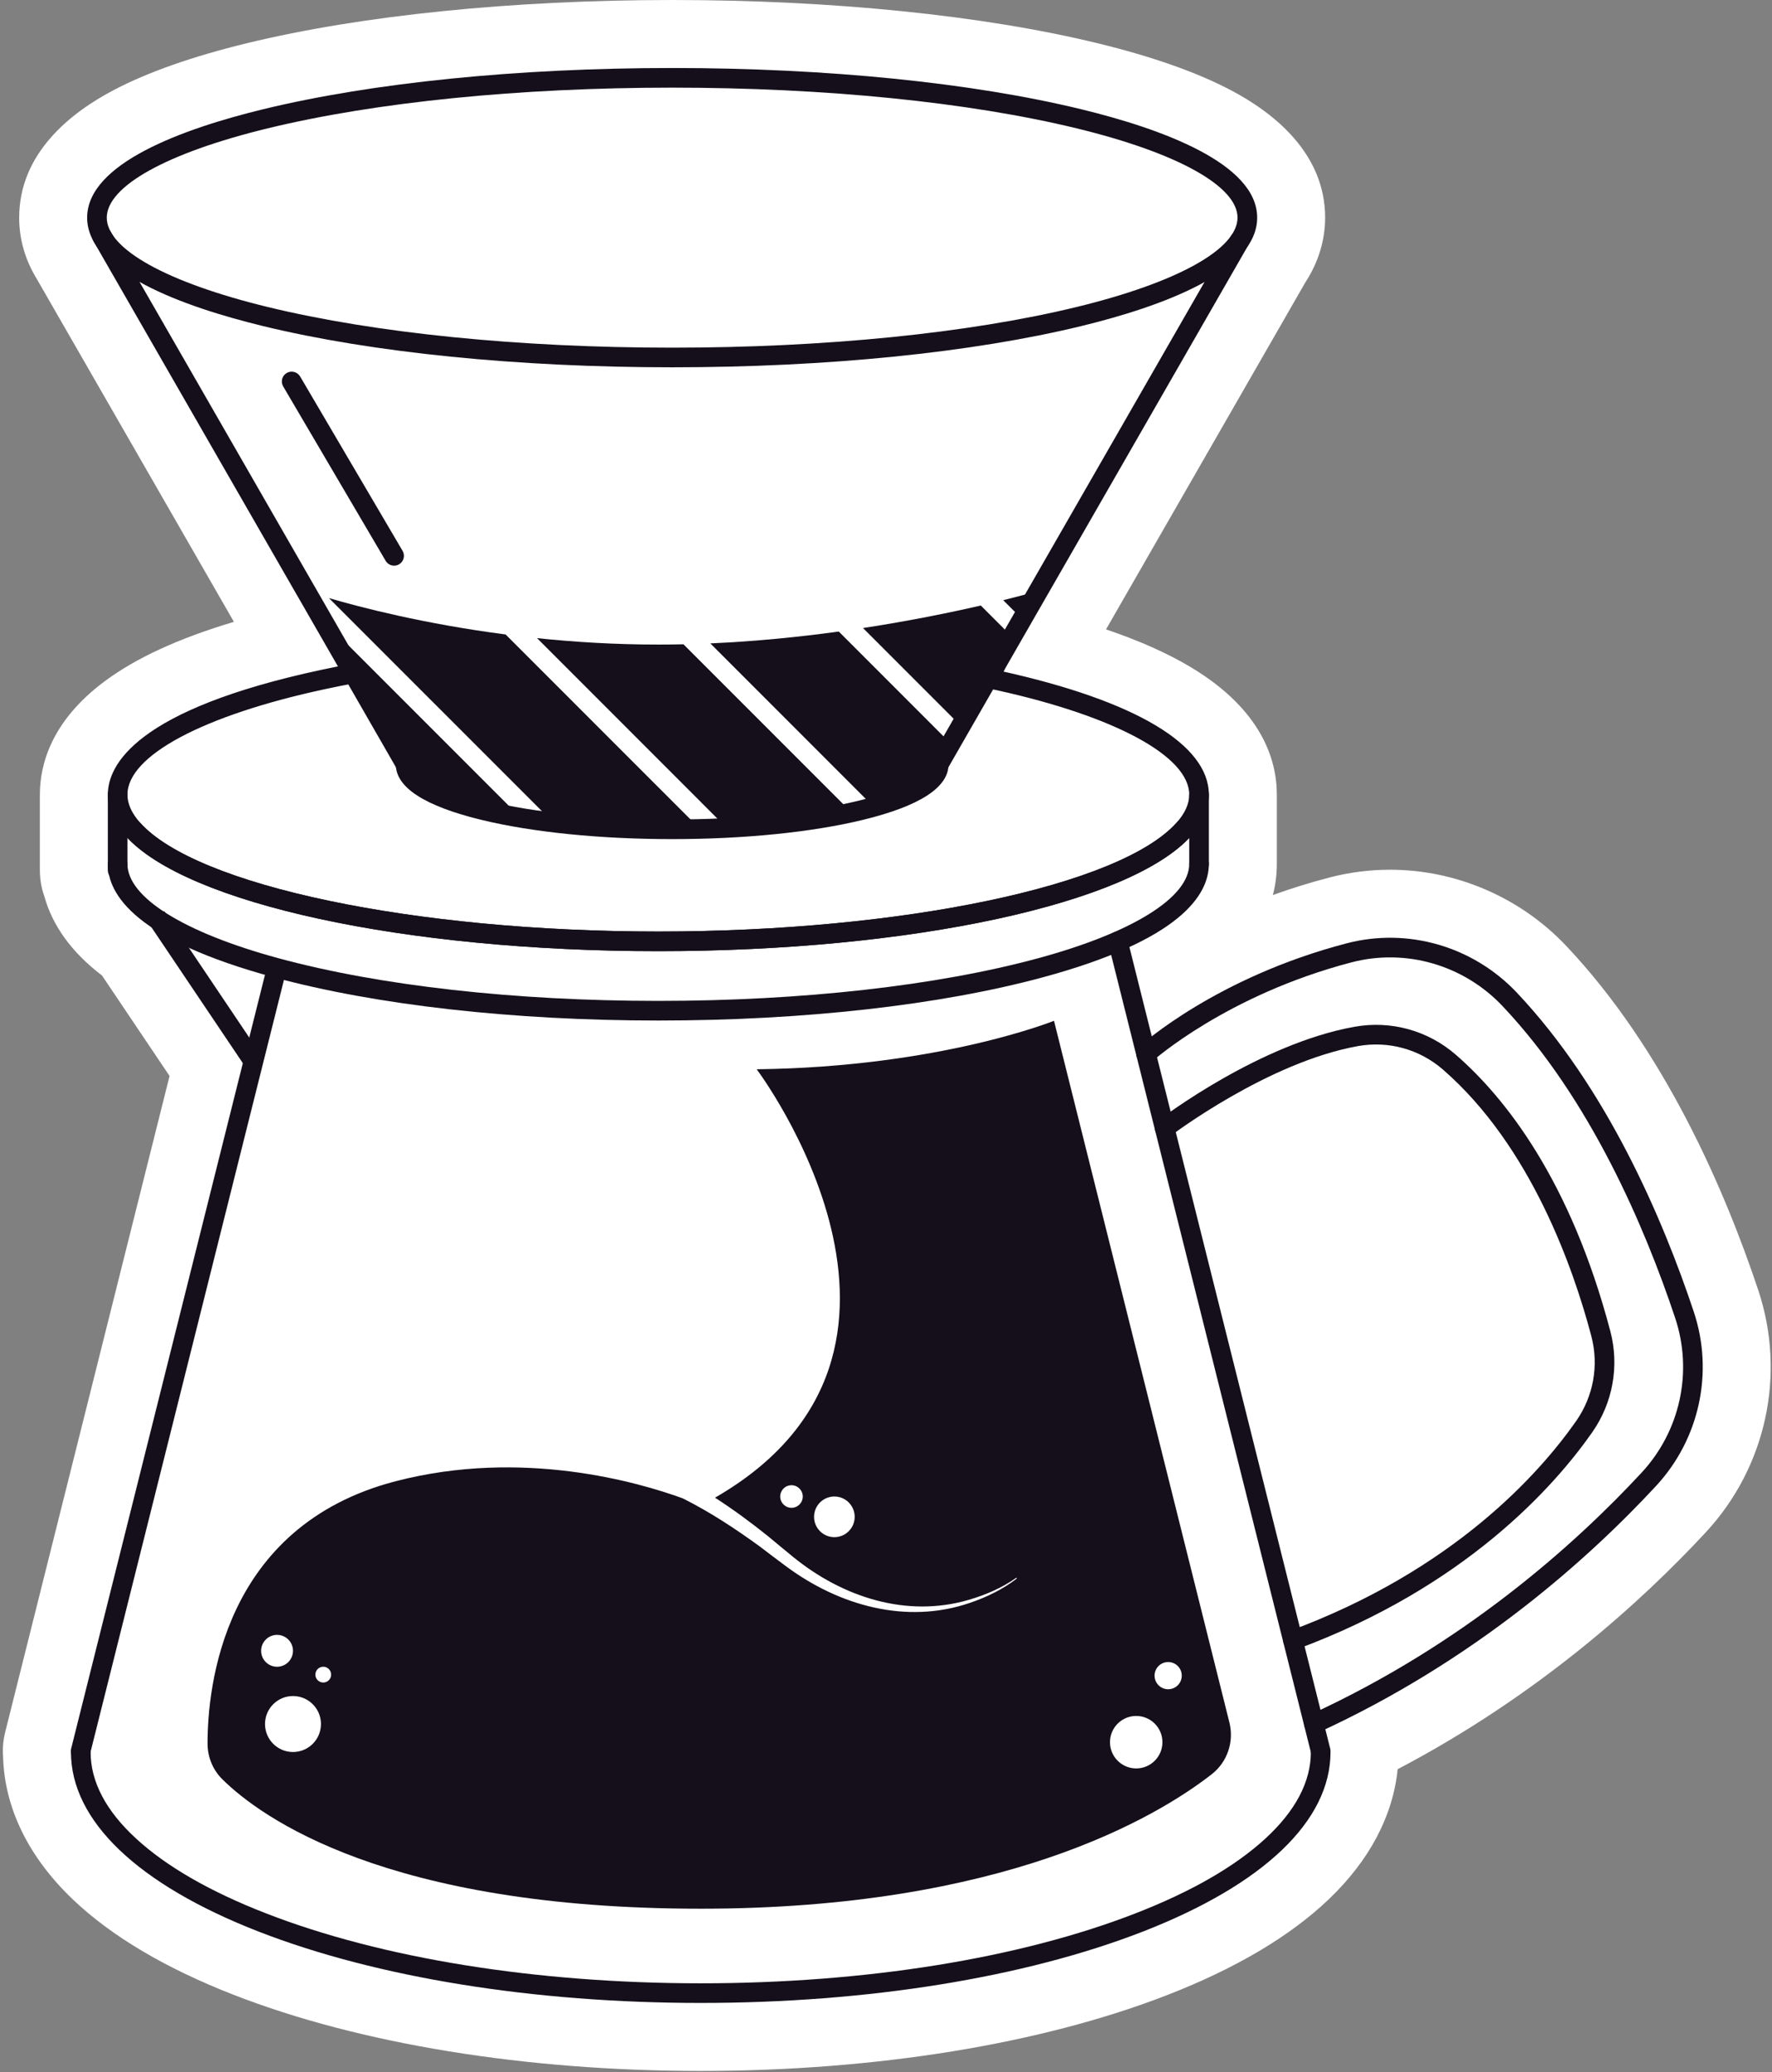 <svg width="77" height="90" viewBox="0 0 77 90" fill="none" xmlns="http://www.w3.org/2000/svg">
<rect x="0" y="0" width="77" height="90" fill="#808080" stroke="none"/>
<path d="M30.449 89.952C22.846 89.952 15.646 88.781 10.175 86.654C7.204 85.499 4.846 84.103 3.168 82.505C1.242 80.67 0.195 78.531 0.134 76.308C0.106 75.948 0.137 75.589 0.225 75.237L7.368 46.735L4.431 42.37C3.121 41.373 2.278 40.213 1.921 38.913C1.796 38.557 1.732 38.181 1.732 37.804V34.514C1.732 33.227 2.218 31.331 4.532 29.603C5.894 28.587 7.751 27.73 10.164 27.01L1.601 12.12C1.091 11.286 0.833 10.39 0.833 9.455C0.833 6.662 3.059 4.903 4.926 3.92C6.409 3.139 8.364 2.451 10.736 1.875C15.711 0.666 22.271 0 29.208 0C36.145 0 42.705 0.666 47.68 1.875C50.052 2.451 52.006 3.139 53.489 3.92C55.357 4.903 57.582 6.662 57.582 9.455C57.582 10.436 57.285 11.406 56.72 12.269C56.72 12.269 48.067 27.327 48.061 27.337C49.506 27.827 50.738 28.376 51.744 28.979C54.834 30.829 55.483 33.01 55.483 34.514V37.527C55.483 38.004 55.422 38.453 55.31 38.876C56.077 38.6 56.895 38.343 57.764 38.116C58.626 37.891 59.513 37.777 60.402 37.777C63.279 37.777 66.069 38.982 68.055 41.082C72.341 45.613 74.96 51.716 76.403 56.038C77.621 59.694 76.749 63.722 74.127 66.551C71.355 69.54 66.867 73.628 60.733 76.846C60.53 78.869 59.51 80.805 57.749 82.487C56.07 84.093 53.706 85.495 50.723 86.654C45.254 88.781 38.054 89.952 30.449 89.952Z" fill="white"/>
<path d="M71.96 64.543C69.075 67.654 64.254 71.99 57.591 75.108L57.803 75.955C57.813 75.995 57.815 76.036 57.814 76.076C57.814 76.084 57.816 76.091 57.816 76.099C57.816 79.084 54.917 81.855 49.653 83.901C44.517 85.898 37.697 86.998 30.449 86.998C23.202 86.998 16.383 85.898 11.246 83.901C6 81.862 3.103 79.103 3.085 76.128C3.075 76.072 3.076 76.013 3.091 75.955L10.553 46.177L6.585 40.28C5.389 39.478 4.888 38.688 4.738 38.004C4.706 37.944 4.686 37.877 4.686 37.804V34.514C4.686 33.231 5.892 30.822 13.972 29.093C14.205 29.043 14.443 28.994 14.685 28.946L12.926 25.888C12.924 25.884 12.921 25.88 12.919 25.875L4.138 10.607C3.913 10.247 3.787 9.863 3.787 9.455C3.787 7.098 7.945 5.593 11.434 4.745C16.187 3.59 22.499 2.954 29.208 2.954C35.917 2.954 42.23 3.59 46.983 4.745C50.47 5.593 54.628 7.098 54.628 9.455C54.628 9.904 54.478 10.321 54.209 10.71L45.498 25.868C45.497 25.871 45.495 25.874 45.493 25.877L43.636 29.108L43.609 29.171C49.363 30.455 52.529 32.351 52.529 34.514V37.527C52.529 38.528 51.845 39.858 49.077 41.136L50.049 45.013C51.195 44.126 54.128 42.119 58.511 40.974C61.17 40.28 64.004 41.098 65.909 43.112C69.825 47.251 72.253 52.934 73.601 56.973C74.478 59.605 73.85 62.505 71.96 64.543Z" fill="white"/>
<path d="M28.607 41.314C17.611 41.314 8.09 39.254 5.454 36.305C4.944 35.734 4.686 35.132 4.686 34.514C4.686 33.231 5.892 30.822 13.972 29.093C14.391 29.003 14.83 28.915 15.275 28.832C15.506 28.79 15.729 28.942 15.772 29.174C15.815 29.406 15.662 29.628 15.43 29.671C14.993 29.752 14.563 29.838 14.151 29.927C8.838 31.064 5.538 32.821 5.538 34.514C5.538 34.916 5.724 35.327 6.09 35.736C8.537 38.474 18.006 40.461 28.607 40.461C39.208 40.461 48.678 38.474 51.124 35.736C51.491 35.327 51.676 34.916 51.676 34.514C51.676 32.858 48.484 31.123 43.345 29.986C43.186 29.952 43.024 29.916 42.861 29.882C42.663 29.845 42.514 29.672 42.514 29.463C42.514 29.228 42.704 29.037 42.94 29.037H42.941C42.97 29.037 42.999 29.04 43.028 29.046C43.196 29.081 43.363 29.117 43.528 29.153C49.333 30.437 52.529 32.341 52.529 34.514C52.529 35.132 52.271 35.734 51.761 36.305C49.125 39.254 39.604 41.314 28.607 41.314Z" fill="#150F1B"/>
<path d="M28.607 44.327C22.295 44.327 16.355 43.658 11.882 42.445C5.934 40.832 4.686 38.88 4.686 37.527C4.686 37.292 4.877 37.101 5.112 37.101C5.348 37.101 5.538 37.292 5.538 37.527C5.538 38.976 7.993 40.507 12.105 41.622C16.507 42.816 22.368 43.474 28.607 43.474C34.846 43.474 40.707 42.816 45.109 41.622C49.221 40.507 51.676 38.976 51.676 37.527C51.676 37.292 51.867 37.101 52.103 37.101C52.338 37.101 52.529 37.292 52.529 37.527C52.529 38.88 51.281 40.832 45.333 42.445C40.86 43.658 34.92 44.327 28.607 44.327Z" fill="#150F1B"/>
<path d="M28.607 41.314C17.611 41.314 8.09 39.254 5.454 36.305C5.297 36.129 5.312 35.859 5.488 35.703C5.664 35.545 5.933 35.561 6.09 35.736C8.537 38.474 18.006 40.461 28.607 40.461C39.208 40.461 48.678 38.474 51.125 35.736C51.282 35.561 51.551 35.545 51.727 35.703C51.903 35.859 51.918 36.129 51.761 36.305C49.125 39.254 39.604 41.314 28.607 41.314Z" fill="#150F1B"/>
<path d="M5.112 38.23C4.876 38.23 4.686 38.039 4.686 37.803V34.514C4.686 34.279 4.877 34.088 5.112 34.088C5.348 34.088 5.538 34.279 5.538 34.514V37.803C5.538 38.039 5.348 38.23 5.112 38.23Z" fill="#150F1B"/>
<path d="M52.103 37.953C51.867 37.953 51.676 37.763 51.676 37.527V34.514C51.676 34.279 51.867 34.088 52.103 34.088C52.339 34.088 52.53 34.279 52.53 34.514V37.527C52.53 37.763 52.339 37.953 52.103 37.953Z" fill="#150F1B"/>
<path d="M30.45 86.998C23.203 86.998 16.383 85.898 11.246 83.902C5.982 81.855 3.083 79.084 3.083 76.099C3.083 75.863 3.275 75.672 3.51 75.672C3.746 75.672 3.937 75.863 3.937 76.099C3.937 77.388 4.602 78.654 5.916 79.861C7.233 81.072 9.131 82.164 11.555 83.106C16.595 85.066 23.306 86.145 30.45 86.145C37.594 86.145 44.304 85.066 49.344 83.106C51.769 82.164 53.666 81.072 54.983 79.861C56.297 78.654 56.962 77.388 56.962 76.099C56.962 75.863 57.153 75.672 57.389 75.672C57.624 75.672 57.816 75.863 57.816 76.099C57.816 79.084 54.917 81.855 49.653 83.902C44.517 85.898 37.697 86.998 30.45 86.998Z" fill="#150F1B"/>
<path d="M57.389 76.485C57.198 76.485 57.024 76.356 56.975 76.162L48.162 40.991C48.104 40.762 48.243 40.531 48.472 40.473C48.7 40.416 48.932 40.555 48.989 40.783L57.803 75.955C57.86 76.183 57.721 76.415 57.493 76.472C57.458 76.481 57.423 76.485 57.389 76.485Z" fill="#150F1B"/>
<path d="M3.505 76.485C3.471 76.485 3.436 76.481 3.401 76.472C3.173 76.415 3.034 76.183 3.091 75.955L11.569 42.122C11.626 41.894 11.858 41.755 12.087 41.812C12.315 41.87 12.454 42.101 12.397 42.33L3.918 76.162C3.87 76.356 3.696 76.485 3.505 76.485Z" fill="#150F1B"/>
<path d="M29.208 15.954C22.499 15.954 16.186 15.319 11.434 14.164C7.945 13.316 3.787 11.811 3.787 9.454C3.787 7.098 7.945 5.593 11.434 4.745C16.186 3.59 22.499 2.954 29.208 2.954C35.917 2.954 42.229 3.59 46.982 4.745C50.47 5.593 54.629 7.098 54.629 9.454C54.629 11.811 50.47 13.316 46.982 14.164C42.229 15.319 35.917 15.954 29.208 15.954ZM29.208 3.807C22.564 3.807 16.324 4.435 11.635 5.574C7.255 6.638 4.64 8.089 4.64 9.454C4.64 10.82 7.255 12.27 11.635 13.335C16.324 14.474 22.565 15.101 29.208 15.101C35.851 15.101 42.092 14.474 46.781 13.335C51.161 12.27 53.775 10.82 53.775 9.454C53.775 8.089 51.161 6.638 46.781 5.574C42.092 4.435 35.851 3.807 29.208 3.807Z" fill="#150F1B"/>
<path d="M29.208 36.447C26.081 36.447 23.137 36.15 20.918 35.611C18.451 35.011 17.2 34.202 17.2 33.206C17.2 32.971 17.392 32.78 17.627 32.78C17.863 32.78 18.053 32.971 18.053 33.206C18.053 33.515 18.699 34.194 21.119 34.782C23.275 35.306 26.147 35.594 29.208 35.594C32.268 35.594 35.141 35.306 37.297 34.782C39.717 34.194 40.363 33.515 40.363 33.206C40.363 32.971 40.554 32.78 40.789 32.78C41.025 32.78 41.216 32.971 41.216 33.206C41.216 34.202 39.965 35.011 37.498 35.611C35.279 36.15 32.334 36.447 29.208 36.447Z" fill="#150F1B"/>
<path d="M40.789 33.633C40.717 33.633 40.644 33.615 40.577 33.576C40.373 33.459 40.302 33.198 40.42 32.994L42.57 29.251C42.574 29.244 42.579 29.236 42.583 29.23L44.75 25.458C44.752 25.455 44.753 25.452 44.755 25.45L53.49 10.249C53.607 10.045 53.868 9.975 54.072 10.092C54.276 10.21 54.347 10.47 54.229 10.675L45.498 25.868C45.497 25.871 45.495 25.874 45.493 25.876L43.31 29.676C43.306 29.683 43.302 29.69 43.297 29.697L41.159 33.419C41.08 33.556 40.937 33.633 40.789 33.633Z" fill="#150F1B"/>
<path d="M17.627 33.633C17.479 33.633 17.336 33.556 17.257 33.419L12.927 25.889C12.924 25.884 12.921 25.88 12.918 25.875L4.067 10.483C3.95 10.279 4.02 10.018 4.224 9.9C4.429 9.783 4.689 9.853 4.807 10.058L13.65 25.437C13.653 25.441 13.656 25.446 13.659 25.451L17.996 32.994C18.114 33.198 18.043 33.459 17.839 33.576C17.772 33.615 17.699 33.633 17.627 33.633Z" fill="#150F1B"/>
<path d="M17.126 24.57C16.98 24.57 16.838 24.495 16.758 24.359L12.306 16.785C12.187 16.582 12.255 16.32 12.458 16.201C12.661 16.082 12.922 16.15 13.042 16.353L17.494 23.927C17.613 24.13 17.545 24.392 17.342 24.511C17.274 24.551 17.2 24.57 17.126 24.57Z" fill="#150F1B"/>
<path d="M57.092 75.298C56.93 75.298 56.776 75.206 56.704 75.049C56.606 74.835 56.7 74.582 56.914 74.484C63.617 71.414 68.456 67.068 71.335 63.963C73.013 62.154 73.571 59.579 72.791 57.243C71.471 53.286 69.097 47.724 65.289 43.698C63.599 41.911 61.084 41.184 58.727 41.8C53.316 43.214 50.117 46.059 50.085 46.087C49.91 46.245 49.641 46.231 49.483 46.056C49.325 45.882 49.339 45.612 49.513 45.454C49.648 45.332 52.887 42.444 58.511 40.975C61.17 40.28 64.004 41.099 65.909 43.112C69.824 47.251 72.253 52.934 73.6 56.973C74.479 59.605 73.85 62.505 71.961 64.543C69.029 67.705 64.1 72.131 57.27 75.259C57.212 75.285 57.151 75.298 57.092 75.298Z" fill="#150F1B"/>
<path d="M56.183 71.67C56.009 71.67 55.846 71.564 55.782 71.391C55.701 71.17 55.814 70.925 56.035 70.843C63.158 68.21 66.894 64.001 68.488 61.726C69.242 60.649 69.484 59.305 69.15 58.039C68.388 55.145 66.538 49.793 62.706 46.461C61.685 45.572 60.335 45.2 59.005 45.438C55.089 46.14 50.909 49.306 50.867 49.338C50.68 49.481 50.412 49.445 50.269 49.258C50.126 49.071 50.162 48.803 50.349 48.66C50.526 48.525 54.733 45.337 58.854 44.599C60.441 44.314 62.049 44.758 63.266 45.817C65.365 47.643 68.233 51.208 69.975 57.822C70.373 59.331 70.085 60.932 69.186 62.215C67.536 64.572 63.671 68.93 56.33 71.644C56.282 71.662 56.232 71.67 56.183 71.67Z" fill="#150F1B"/>
<path d="M29.699 27.985C29.337 27.993 28.973 27.997 28.608 27.997C26.743 27.997 24.971 27.889 23.337 27.718L31.58 35.962C33.642 35.857 35.502 35.62 37.002 35.288L29.699 27.985Z" fill="#150F1B"/>
<path d="M37.501 27.279L41.752 31.53L42.94 29.463H42.94C43.108 29.498 43.273 29.534 43.437 29.57L44.176 27.858L42.619 26.301C41.306 26.604 39.543 26.966 37.501 27.279Z" fill="#150F1B"/>
<path d="M44.54 27.015L45.123 25.664L45.124 25.662C45.124 25.662 44.57 25.827 43.593 26.069L44.54 27.015Z" fill="#150F1B"/>
<path d="M21.97 27.558C18.43 27.098 15.685 26.385 14.294 25.978L24.042 35.725C25.597 35.914 27.351 36.02 29.207 36.02C29.616 36.02 30.02 36.015 30.418 36.005L21.97 27.558Z" fill="#150F1B"/>
<path d="M36.448 27.431C34.722 27.668 32.833 27.859 30.866 27.946L37.968 35.047C39.725 34.554 40.789 33.91 40.789 33.206L41.312 32.296L36.448 27.431Z" fill="#150F1B"/>
<path d="M13.987 26.877L15.353 29.252L17.627 33.206C17.627 34.167 19.609 35.016 22.634 35.523L13.987 26.877Z" fill="#150F1B"/>
<path d="M7.141 39.581L6.433 40.057L10.677 46.364L11.384 45.888L7.141 39.581Z" fill="#150F1B"/>
<path d="M53.423 74.819L45.8 44.338C45.8 44.338 40.824 46.348 32.881 46.444C32.881 46.444 42.112 58.693 31.07 65.052C31.865 65.564 32.626 66.126 33.363 66.716C33.707 67.001 34.126 67.352 34.468 67.629C36.606 69.368 39.392 70.286 42.104 69.487C42.831 69.275 43.543 68.968 44.164 68.53L44.188 68.561C43.577 69.032 42.875 69.373 42.146 69.621C39.377 70.57 36.451 69.733 34.161 68.035C33.799 67.769 33.371 67.441 33.013 67.17C31.953 66.398 30.844 65.67 29.67 65.082C27.781 64.393 22.705 62.903 17.187 64.339C9.685 66.292 9.017 73.288 9.019 75.736C9.02 76.318 9.249 76.877 9.664 77.286C11.33 78.928 16.777 82.905 30.45 82.905C43.593 82.905 50.238 78.945 52.652 77.066C53.331 76.537 53.632 75.655 53.423 74.819ZM34.393 65.492C34.122 65.492 33.903 65.272 33.903 65.002C33.903 64.731 34.122 64.511 34.393 64.511C34.664 64.511 34.883 64.731 34.883 65.002C34.883 65.272 34.664 65.492 34.393 65.492ZM36.257 66.767C35.769 66.767 35.374 66.371 35.374 65.884C35.374 65.397 35.769 65.001 36.257 65.001C36.744 65.001 37.139 65.397 37.139 65.884C37.139 66.371 36.744 66.767 36.257 66.767ZM12.039 71.011C12.421 71.011 12.731 71.321 12.731 71.703C12.731 72.086 12.421 72.396 12.039 72.396C11.657 72.396 11.347 72.086 11.347 71.703C11.347 71.321 11.657 71.011 12.039 71.011ZM12.731 76.099C12.06 76.099 11.516 75.555 11.516 74.883C11.516 74.212 12.06 73.668 12.731 73.668C13.403 73.668 13.947 74.212 13.947 74.883C13.947 75.555 13.403 76.099 12.731 76.099ZM14.047 73.081C13.858 73.081 13.704 72.927 13.704 72.738C13.704 72.549 13.858 72.395 14.047 72.395C14.236 72.395 14.39 72.549 14.39 72.738C14.39 72.927 14.236 73.081 14.047 73.081ZM49.373 76.812C48.743 76.812 48.233 76.302 48.233 75.672C48.233 75.043 48.743 74.533 49.373 74.533C50.002 74.533 50.512 75.043 50.512 75.672C50.512 76.302 50.002 76.812 49.373 76.812ZM50.761 73.373C50.435 73.373 50.17 73.108 50.17 72.782C50.17 72.455 50.435 72.191 50.761 72.191C51.088 72.191 51.352 72.455 51.352 72.782C51.352 73.108 51.088 73.373 50.761 73.373Z" fill="#150F1B"/>
</svg>
